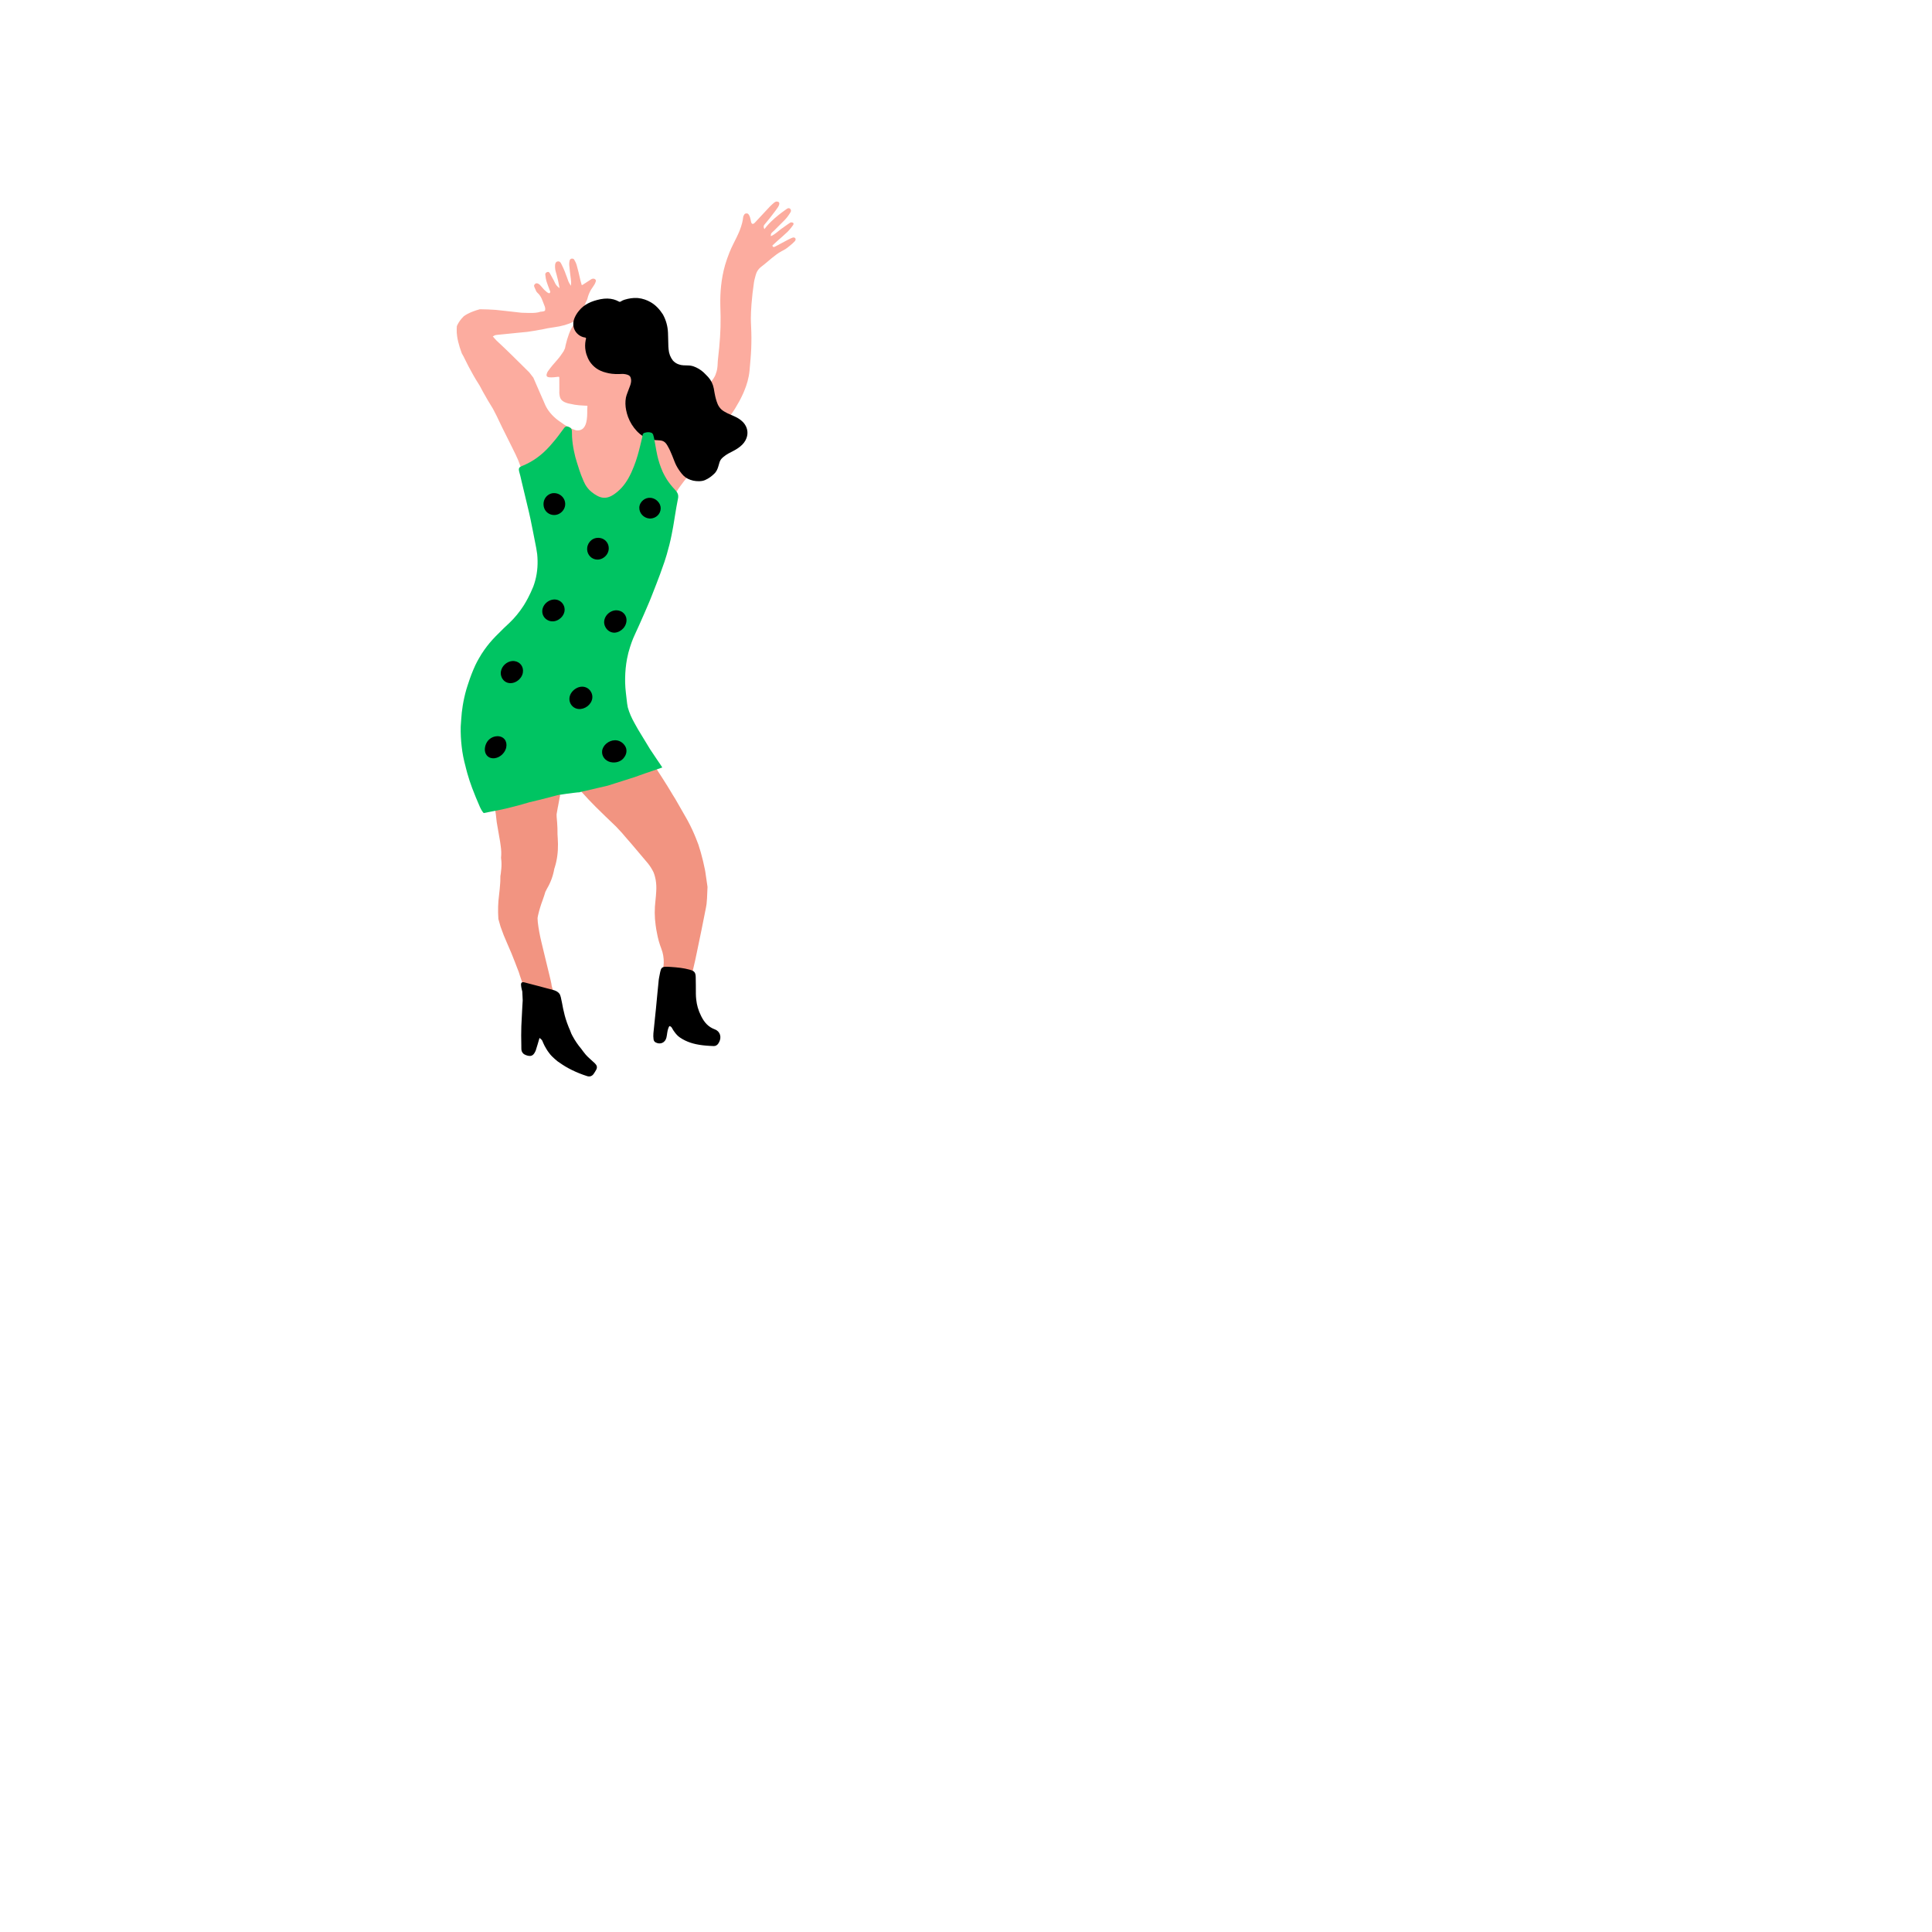 <?xml version="1.0" ?>
<svg xmlns="http://www.w3.org/2000/svg" version="1.1" width="384" height="384">
  <defs/>
  <g>
    <path d="M 158.116 47.433 C 158.011 47.197 157.742 47.143 157.488 47.246 C 157.353 47.3 157.22 47.358 157.088 47.419 C 156.875 47.516 156.665 47.621 156.458 47.73 C 155.673 48.143 154.901 48.579 154.111 48.982 C 153.934 49.073 153.662 49.263 153.51 48.81 C 153.798 48.543 154.113 48.242 154.437 47.951 C 155.117 47.342 155.82 46.756 156.477 46.124 C 156.504 46.098 156.531 46.072 156.558 46.046 C 156.786 45.825 156.992 45.581 157.189 45.329 C 157.266 45.23 157.342 45.13 157.417 45.03 C 157.49 44.932 157.562 44.835 157.634 44.737 C 157.734 44.601 157.795 44.358 157.587 44.263 C 157.497 44.222 157.365 44.193 157.251 44.197 C 157.186 44.2 157.127 44.213 157.084 44.241 C 156.9 44.36 156.717 44.481 156.535 44.604 C 156.088 44.907 155.648 45.221 155.215 45.543 C 154.574 46.02 154.006 46.602 153.224 46.939 C 153.105 46.324 153.59 46.119 153.869 45.826 C 154.514 45.151 155.2 44.514 155.849 43.843 C 155.948 43.741 156.045 43.638 156.142 43.533 C 156.326 43.335 156.495 43.121 156.653 42.899 C 156.731 42.789 156.807 42.678 156.881 42.565 C 156.967 42.433 157.05 42.3 157.132 42.166 C 157.261 41.96 157.246 41.677 157.048 41.494 C 156.897 41.354 156.718 41.355 156.552 41.421 C 156.489 41.446 156.429 41.48 156.373 41.52 C 156.016 41.77 155.663 42.026 155.317 42.288 C 155.145 42.419 154.974 42.551 154.805 42.686 C 154.528 42.905 154.257 43.13 153.992 43.362 C 153.415 43.867 152.87 44.405 152.369 44.991 C 152.216 45.17 152.068 45.353 151.924 45.541 C 151.803 45.264 151.689 44.974 151.909 44.687 C 152.215 44.288 152.562 43.916 152.871 43.518 C 152.974 43.385 153.078 43.251 153.181 43.118 C 153.493 42.718 153.804 42.317 154.105 41.91 C 154.138 41.866 154.17 41.822 154.202 41.778 C 154.328 41.605 154.451 41.431 154.572 41.256 C 154.625 41.179 154.671 41.105 154.711 41.035 C 154.973 40.567 154.949 40.24 154.695 40.124 C 154.609 40.085 154.528 40.064 154.451 40.057 C 154.086 40.023 153.822 40.319 153.552 40.549 C 153.548 40.552 153.544 40.556 153.539 40.56 C 153.255 40.802 152.996 41.076 152.742 41.348 C 152.531 41.573 152.321 41.799 152.111 42.026 C 151.448 42.739 150.788 43.454 150.12 44.164 C 150.089 44.197 150.058 44.23 150.027 44.263 C 149.678 44.637 149.381 44.566 149.276 44.07 C 149.208 43.748 149.157 43.422 149.049 43.118 C 148.98 42.923 148.888 42.738 148.752 42.567 C 148.578 42.347 148.088 42.371 147.947 42.621 C 147.857 42.782 147.736 42.952 147.718 43.122 C 147.677 43.51 147.608 43.89 147.518 44.264 C 147.386 44.804 147.209 45.33 147.003 45.847 C 146.998 45.861 146.992 45.875 146.986 45.889 C 146.625 46.775 146.181 47.636 145.746 48.5 C 145.461 49.063 145.205 49.631 144.976 50.202 C 144.804 50.622 144.646 51.044 144.502 51.468 C 144.367 51.85 144.244 52.234 144.132 52.619 C 144.12 52.661 144.108 52.703 144.096 52.745 C 143.717 54.09 143.466 55.45 143.321 56.821 C 143.189 58.071 143.143 59.33 143.167 60.593 C 143.169 60.756 143.173 60.92 143.178 61.084 C 143.181 61.2 143.184 61.317 143.187 61.433 C 143.209 61.949 143.221 62.465 143.225 62.98 C 143.233 63.666 143.227 64.351 143.207 65.036 C 143.168 66.345 143.081 67.653 142.957 68.961 C 142.95 69.037 142.942 69.114 142.935 69.19 C 142.862 70.013 142.774 70.835 142.675 71.658 C 142.657 72.024 142.636 72.389 142.613 72.755 C 142.6 72.965 142.575 73.17 142.538 73.371 C 142.478 73.68 142.393 73.98 142.283 74.269 C 142.227 74.457 142.154 74.637 142.066 74.808 C 141.916 75.083 141.744 75.346 141.55 75.598 C 141.235 76.008 140.919 76.42 140.59 76.818 C 140.43 77.011 140.266 77.201 140.097 77.385 C 139.609 77.921 139.125 78.462 138.661 79.02 C 138.619 79.069 138.578 79.119 138.536 79.169 C 138.096 79.699 137.67 80.243 137.267 80.809 C 137.172 80.946 137.078 81.083 136.985 81.223 C 136.478 81.986 135.904 82.651 135.268 83.233 C 135.083 83.404 134.893 83.569 134.699 83.727 C 134.454 83.926 134.202 84.115 133.943 84.294 C 133.445 84.627 132.921 84.925 132.373 85.193 C 132.173 85.29 131.97 85.383 131.764 85.472 C 131.332 85.658 130.895 85.806 130.454 85.934 C 130.284 85.973 130.114 86.01 129.942 86.045 C 129.733 86.087 129.523 86.127 129.312 86.162 C 128.543 86.198 127.798 85.999 127.18 85.349 C 127.099 85.263 127.023 85.175 126.953 85.083 C 126.204 84.144 126.102 82.914 126.141 81.723 C 126.154 81.368 126.18 81.016 126.205 80.677 C 126.216 80.532 126.156 80.426 126.07 80.355 C 126.079 80.175 126.09 79.996 126.101 79.816 C 126.129 79.53 126.158 79.243 126.183 78.957 C 126.202 78.727 126.228 78.498 126.257 78.268 C 126.282 78.026 126.31 77.783 126.333 77.541 C 126.388 76.6 126.45 75.66 126.516 74.721 C 126.542 74.355 126.569 73.989 126.595 73.624 C 126.651 73.04 126.707 72.456 126.763 71.872 C 126.931 70.133 126.952 68.407 126.592 66.713 C 126.5 66.281 126.396 65.853 126.264 65.437 C 126.246 65.383 126.227 65.328 126.207 65.274 C 126.038 64.815 125.83 64.376 125.558 63.968 C 124.876 62.944 123.973 62.181 122.855 61.684 C 122.853 61.683 122.85 61.682 122.848 61.681 C 122.282 61.451 121.709 61.249 121.08 61.221 C 120.519 61.197 119.957 61.229 119.397 61.305 C 119.181 61.336 118.966 61.374 118.752 61.419 C 117.712 61.633 116.808 62.005 116.038 62.534 C 115.779 62.7 115.533 62.882 115.301 63.08 C 114.334 63.902 113.599 64.993 113.095 66.352 C 112.819 67.095 112.593 67.848 112.423 68.609 C 112.393 68.746 112.366 68.883 112.34 69.021 C 112.324 69.108 112.311 69.2 112.272 69.281 C 112.186 69.46 112.102 69.64 112.019 69.82 C 111.643 70.385 111.266 70.949 110.794 71.478 C 110.145 72.206 109.509 72.942 108.96 73.719 C 108.917 73.779 108.876 73.84 108.836 73.901 C 108.762 74.051 108.7 74.203 108.657 74.358 C 108.548 74.744 108.741 74.969 109.213 74.997 C 109.774 75.031 110.341 74.971 110.907 74.895 C 111.103 74.868 111.169 74.909 111.167 75.068 C 111.165 75.925 111.173 76.783 111.175 77.641 C 111.175 77.801 111.17 77.961 111.166 78.122 C 111.191 78.364 111.218 78.606 111.273 78.846 C 111.376 79.298 111.66 79.641 112.123 79.881 C 112.389 80.019 112.67 80.114 112.958 80.187 C 113.212 80.253 113.472 80.3 113.734 80.342 C 113.74 80.343 113.746 80.345 113.752 80.346 C 113.778 80.352 113.803 80.357 113.828 80.362 C 113.966 80.393 114.103 80.421 114.241 80.445 C 114.867 80.548 115.504 80.584 116.14 80.619 C 116.31 80.628 116.48 80.643 116.65 80.643 C 116.703 80.642 116.725 80.665 116.758 80.679 C 116.745 80.934 116.733 81.208 116.717 81.492 C 116.728 82.308 116.71 83.209 116.523 83.953 C 116.381 84.522 116.14 84.999 115.739 85.275 C 115.433 85.491 115.037 85.595 114.525 85.542 C 113.497 85.228 112.501 84.702 111.622 84.03 C 111.372 83.871 111.13 83.701 110.897 83.523 C 109.752 82.648 108.833 81.567 108.328 80.402 C 108.242 80.203 108.157 80.003 108.074 79.802 C 107.879 79.373 107.69 78.941 107.505 78.508 C 107.412 78.299 107.32 78.09 107.229 77.881 C 106.817 76.938 106.409 75.995 106.001 75.051 C 105.729 74.702 105.458 74.353 105.187 74.004 C 105.155 73.973 105.124 73.941 105.092 73.91 C 104.004 72.829 102.914 71.75 101.815 70.672 C 100.794 69.67 99.754 68.674 98.686 67.686 C 98.577 67.566 98.467 67.445 98.357 67.325 C 98.321 67.288 98.286 67.251 98.251 67.214 C 98.182 67.143 98.123 67.073 98.075 67.004 C 97.953 66.946 97.92 66.9 97.996 66.865 C 98.071 66.787 98.182 66.719 98.334 66.661 C 98.382 66.642 98.429 66.623 98.475 66.603 C 98.684 66.577 98.883 66.544 99.097 66.523 C 100.421 66.392 101.745 66.261 103.069 66.13 C 103.644 66.074 104.22 66.017 104.795 65.961 C 105.232 65.895 105.67 65.828 106.107 65.762 C 106.443 65.701 106.779 65.64 107.115 65.58 C 107.312 65.544 107.512 65.512 107.716 65.484 C 108.455 65.304 109.238 65.164 110.053 65.056 C 111.659 64.842 112.946 64.467 113.955 63.952 C 113.964 63.945 113.973 63.939 113.983 63.932 C 114.916 63.243 115.556 62.391 115.948 61.403 C 116.119 60.974 116.275 60.54 116.419 60.104 C 116.486 59.977 116.551 59.85 116.615 59.723 C 116.652 59.639 116.687 59.556 116.723 59.472 C 116.757 59.351 116.791 59.231 116.824 59.11 C 116.847 59.026 116.87 58.943 116.895 58.86 C 117.093 58.274 117.347 57.701 117.76 57.149 C 117.842 57.012 117.931 56.875 118.029 56.74 C 118.131 56.598 118.213 56.449 118.283 56.298 C 118.333 56.182 118.376 56.065 118.414 55.949 C 118.425 55.917 118.433 55.885 118.437 55.853 C 118.452 55.697 118.392 55.541 118.187 55.442 C 118.16 55.428 118.132 55.417 118.105 55.408 C 117.9 55.352 117.677 55.398 117.513 55.505 C 117.501 55.511 117.49 55.517 117.48 55.523 C 117.06 55.778 116.657 56.048 116.229 56.336 C 116.105 56.415 115.979 56.496 115.85 56.579 C 115.78 56.615 115.708 56.651 115.636 56.688 C 115.618 56.622 115.601 56.559 115.584 56.499 C 115.577 56.474 115.569 56.449 115.562 56.425 C 115.553 56.394 115.544 56.364 115.534 56.334 C 115.524 56.302 115.515 56.271 115.505 56.24 C 115.448 56.051 115.397 55.878 115.356 55.702 C 115.289 55.418 115.226 55.133 115.162 54.849 C 115.099 54.577 115.036 54.305 114.972 54.034 C 114.859 53.581 114.742 53.129 114.615 52.68 C 114.504 52.284 114.304 51.914 114.096 51.559 C 114.035 51.455 113.817 51.388 113.661 51.396 C 113.375 51.412 113.239 51.63 113.202 51.857 C 113.158 52.126 113.113 52.404 113.141 52.662 C 113.153 52.776 113.166 52.89 113.179 53.003 C 113.237 53.676 113.309 54.346 113.402 55.012 C 113.402 55.014 113.402 55.015 113.402 55.016 C 113.419 55.156 113.441 55.294 113.462 55.438 C 113.512 55.819 113.554 56.236 113.47 56.806 C 113.224 56.384 113.083 56.201 113.006 56.002 C 112.895 55.711 112.791 55.419 112.687 55.127 C 112.679 55.104 112.671 55.08 112.663 55.057 C 112.527 54.681 112.39 54.304 112.241 53.934 C 112.078 53.527 111.898 53.129 111.705 52.737 C 111.677 52.68 111.649 52.623 111.62 52.567 C 111.589 52.506 111.558 52.445 111.526 52.384 C 111.397 52.134 111.227 51.882 110.789 51.975 C 110.487 52.04 110.306 52.362 110.316 52.888 C 110.316 52.905 110.316 52.921 110.316 52.938 C 110.317 53.164 110.335 53.389 110.37 53.606 C 110.388 53.705 110.41 53.803 110.435 53.899 C 110.505 54.176 110.583 54.452 110.662 54.726 C 110.751 55.074 110.844 55.421 110.924 55.771 C 110.97 55.975 111.009 56.181 111.05 56.408 C 111.101 56.663 111.156 56.943 111.223 57.272 C 110.959 57.097 110.77 56.918 110.626 56.739 C 110.353 56.42 110.26 56.089 110.096 55.789 C 109.866 55.364 109.643 54.936 109.398 54.517 C 109.36 54.449 109.322 54.381 109.283 54.314 C 109.275 54.301 109.268 54.288 109.26 54.275 C 109.233 54.23 109.201 54.181 109.159 54.141 C 109.089 54.072 108.992 54.025 108.846 54.052 C 108.814 54.058 108.779 54.067 108.743 54.081 C 108.63 54.122 108.547 54.179 108.489 54.244 C 108.396 54.34 108.364 54.456 108.379 54.562 C 108.387 54.62 108.395 54.678 108.403 54.737 C 108.443 55.119 108.492 55.5 108.602 55.859 C 108.761 56.379 108.96 56.885 109.153 57.394 C 109.188 57.485 109.222 57.577 109.257 57.669 C 109.273 57.715 109.289 57.761 109.305 57.808 C 109.308 57.818 109.312 57.828 109.316 57.839 C 109.377 57.987 109.466 58.138 109.123 58.306 C 109.095 58.287 109.066 58.269 109.037 58.251 C 108.919 58.196 108.795 58.145 108.711 58.075 C 108.525 57.921 108.35 57.762 108.178 57.601 C 108.095 57.512 108.013 57.422 107.93 57.332 C 107.711 57.092 107.521 56.831 107.286 56.602 C 106.966 56.29 106.593 56.221 106.377 56.412 C 106.041 56.709 106.152 56.937 106.259 57.153 C 106.313 57.262 106.361 57.376 106.407 57.49 C 106.509 57.745 106.603 58.004 106.828 58.201 C 107.234 58.555 107.484 58.965 107.677 59.393 C 107.757 59.571 107.827 59.751 107.895 59.933 C 107.999 60.205 108.099 60.479 108.211 60.749 C 108.221 60.775 108.232 60.8 108.243 60.826 C 108.384 61.161 108.405 61.472 108.314 61.759 C 108.189 61.848 107.995 61.906 107.735 61.933 C 107.646 61.943 107.548 61.949 107.444 61.951 C 106.918 62.148 106.139 62.23 105.14 62.202 C 104.644 62.188 104.147 62.174 103.649 62.158 C 102.584 62.044 101.515 61.924 100.442 61.797 C 99.784 61.72 99.132 61.649 98.486 61.586 C 97.469 61.518 96.472 61.475 95.502 61.469 C 95.455 61.469 95.409 61.469 95.363 61.469 C 94.41 61.724 93.581 62.041 92.871 62.419 C 92.62 62.557 92.389 62.704 92.175 62.861 C 92.002 63.03 91.841 63.204 91.692 63.383 C 91.323 63.827 91.028 64.302 90.806 64.806 C 90.785 64.999 90.774 65.197 90.773 65.399 C 90.756 65.874 90.786 66.365 90.862 66.872 C 90.97 67.596 91.151 68.315 91.374 69.032 C 91.498 69.429 91.635 69.825 91.781 70.221 C 91.906 70.449 92.034 70.677 92.164 70.905 C 92.208 70.997 92.251 71.088 92.295 71.18 C 92.834 72.305 93.42 73.418 94.05 74.521 C 94.23 74.837 94.414 75.152 94.601 75.466 C 94.844 75.867 95.093 76.267 95.348 76.666 C 95.559 77.072 95.776 77.477 95.998 77.881 C 96.62 79.013 97.282 80.134 97.979 81.245 C 97.994 81.275 98.008 81.304 98.023 81.333 C 98.245 81.773 98.472 82.212 98.703 82.649 C 99.063 83.433 99.438 84.214 99.825 84.991 C 100.462 86.268 101.105 87.544 101.737 88.824 C 101.99 89.335 102.241 89.846 102.489 90.359 C 102.657 90.725 102.825 91.092 102.99 91.459 C 103.092 91.729 103.192 91.998 103.292 92.268 C 103.353 92.426 103.414 92.583 103.474 92.74 C 103.706 93.343 103.988 93.906 104.317 94.433 C 104.44 94.649 104.57 94.86 104.708 95.065 C 105.189 95.779 105.759 96.425 106.408 97.012 C 106.58 97.168 106.754 97.322 106.93 97.473 C 107.796 98.218 108.702 98.898 109.644 99.516 C 109.779 99.604 109.915 99.692 110.051 99.778 C 110.167 99.852 110.283 99.925 110.401 99.998 C 110.718 100.194 111.039 100.383 111.364 100.566 C 112.38 101.149 113.434 101.67 114.521 102.131 C 114.621 102.173 114.721 102.215 114.822 102.256 C 115.556 102.555 116.293 102.779 117.034 102.939 C 117.407 103.02 117.782 103.084 118.157 103.133 C 118.578 103.188 118.999 103.224 119.422 103.243 C 119.818 103.257 120.215 103.257 120.612 103.244 C 120.918 103.239 121.225 103.226 121.532 103.206 C 122.465 103.145 123.402 103.018 124.341 102.846 C 124.536 102.807 124.73 102.766 124.925 102.723 C 125.671 102.559 126.393 102.343 127.099 102.091 C 127.795 101.863 128.475 101.6 129.145 101.316 C 129.507 101.162 129.866 101.003 130.224 100.84 C 130.75 100.587 131.272 100.326 131.794 100.066 C 132.235 99.857 132.675 99.649 133.118 99.445 C 133.42 99.306 133.628 99.092 133.797 98.84 C 133.848 98.765 133.896 98.688 133.941 98.607 C 134.121 98.289 134.311 97.976 134.508 97.668 C 134.671 97.408 134.838 97.151 135.01 96.897 C 135.278 96.514 135.559 96.14 135.848 95.772 C 135.941 95.655 136.034 95.538 136.128 95.422 C 136.763 94.571 137.432 93.746 138.113 92.931 C 138.208 92.817 138.302 92.702 138.396 92.587 C 138.457 92.513 138.517 92.439 138.578 92.365 C 138.618 92.315 138.659 92.264 138.699 92.214 C 138.768 92.125 138.837 92.036 138.905 91.946 C 139.625 90.995 140.294 90.009 140.892 88.972 C 140.915 88.933 140.938 88.894 140.961 88.854 C 141.508 87.898 142.079 86.96 142.68 86.041 C 142.719 85.982 142.758 85.924 142.797 85.865 C 143.133 85.359 143.479 84.86 143.833 84.367 C 144.182 83.875 144.54 83.391 144.908 82.913 C 145.25 82.47 145.583 82.016 145.885 81.544 C 145.898 81.524 145.91 81.504 145.923 81.484 C 145.996 81.369 146.068 81.254 146.139 81.139 C 146.704 80.218 147.225 79.278 147.662 78.305 C 147.734 78.147 147.803 77.987 147.87 77.827 C 147.874 77.817 147.878 77.807 147.883 77.797 C 148.436 76.495 148.831 75.137 148.975 73.696 C 149.012 73.322 149.045 72.947 149.072 72.572 C 149.113 72.172 149.147 71.773 149.176 71.373 C 149.238 70.669 149.283 69.965 149.311 69.261 C 149.372 67.771 149.361 66.282 149.283 64.8 C 149.27 64.547 149.26 64.295 149.252 64.042 C 149.244 63.768 149.239 63.494 149.238 63.221 C 149.243 62.799 149.254 62.378 149.272 61.956 C 149.294 61.459 149.325 60.962 149.363 60.465 C 149.473 59.012 149.646 57.559 149.859 56.104 C 149.901 55.819 149.971 55.536 150.048 55.253 C 150.098 55.064 150.15 54.876 150.198 54.688 C 150.233 54.553 150.276 54.422 150.327 54.296 C 150.457 53.968 150.641 53.671 150.878 53.408 C 151.013 53.261 151.164 53.124 151.331 52.999 C 152.07 52.447 152.755 51.826 153.469 51.242 C 154.061 50.757 154.673 50.298 155.353 49.924 C 155.491 49.846 155.633 49.771 155.777 49.701 C 156.071 49.558 156.341 49.36 156.603 49.151 C 156.742 49.041 156.878 48.928 157.015 48.819 C 157.36 48.544 157.693 48.246 157.991 47.924 C 158.103 47.812 158.172 47.557 158.116 47.433" stroke-width="2.0" fill="rgb(252, 172, 159)" opacity="1.0"/>
    <path d="M 130.49 87.483 C 130.512 87.484 130.535 87.486 130.557 87.487 C 130.793 87.505 131.03 87.523 131.267 87.543 C 131.508 87.564 131.718 87.631 131.904 87.738 C 132.189 87.9 132.415 88.157 132.608 88.487 C 132.624 88.513 132.64 88.539 132.655 88.566 C 133.028 89.196 133.326 89.857 133.594 90.53 C 133.761 90.932 133.918 91.34 134.074 91.748 C 134.295 92.327 134.585 92.866 134.929 93.376 C 135.112 93.651 135.31 93.917 135.522 94.178 C 136.003 94.771 136.569 95.149 137.204 95.364 C 137.564 95.501 137.947 95.583 138.35 95.62 C 138.559 95.639 138.768 95.645 138.977 95.645 C 139.114 95.635 139.251 95.624 139.387 95.613 C 139.642 95.592 139.888 95.526 140.126 95.423 C 140.5 95.26 140.849 95.057 141.177 94.821 C 141.462 94.615 141.73 94.385 141.986 94.135 C 142.357 93.772 142.583 93.32 142.735 92.822 C 142.785 92.657 142.836 92.492 142.884 92.327 C 142.919 92.211 142.952 92.096 142.984 91.98 C 143.002 91.913 143.023 91.848 143.046 91.785 C 143.175 91.438 143.39 91.151 143.673 90.912 C 143.721 90.872 143.769 90.832 143.818 90.793 C 144.121 90.545 144.44 90.32 144.788 90.131 C 145.422 89.788 146.083 89.492 146.678 89.079 C 147.277 88.663 147.809 88.189 148.162 87.537 C 148.247 87.381 148.319 87.222 148.377 87.063 C 148.764 85.994 148.55 84.884 147.768 83.997 C 147.723 83.946 147.675 83.896 147.626 83.847 C 147.159 83.38 146.616 83.043 146.03 82.78 C 145.788 82.658 145.539 82.549 145.285 82.449 C 144.812 82.263 144.358 82.04 143.919 81.776 C 143.536 81.545 143.218 81.265 142.975 80.911 C 142.843 80.733 142.73 80.535 142.64 80.315 C 142.363 79.643 142.183 78.958 142.056 78.258 C 142.038 78.16 142.019 78.063 142.001 77.965 C 141.961 77.709 141.917 77.454 141.869 77.2 C 141.698 76.308 141.311 75.56 140.748 74.934 C 140.612 74.775 140.464 74.623 140.307 74.478 C 140.169 74.325 140.022 74.177 139.866 74.036 C 139.244 73.47 138.559 73.065 137.824 72.812 C 137.746 72.785 137.668 72.762 137.59 72.743 C 137.181 72.638 136.772 72.629 136.362 72.622 C 136.035 72.617 135.707 72.618 135.378 72.554 C 135.268 72.533 135.16 72.504 135.055 72.467 C 134.576 72.346 134.153 72.084 133.781 71.702 C 133.768 71.687 133.756 71.671 133.743 71.655 C 133.245 71.017 132.957 70.273 132.887 69.412 C 132.862 69.238 132.847 69.058 132.843 68.871 C 132.841 68.728 132.837 68.584 132.833 68.441 C 132.826 67.676 132.801 66.913 132.77 66.15 C 132.715 64.831 132.375 63.642 131.789 62.554 C 131.781 62.538 131.772 62.523 131.764 62.507 C 131.124 61.512 130.352 60.661 129.335 60.069 C 128.943 59.841 128.544 59.66 128.138 59.527 C 127.708 59.379 127.269 59.285 126.823 59.242 C 126.744 59.234 126.664 59.228 126.584 59.224 C 125.786 59.192 124.969 59.312 124.135 59.569 C 123.873 59.65 123.621 59.763 123.39 59.917 C 123.254 60.007 123.145 60.013 123.004 59.935 C 122.667 59.749 122.322 59.61 121.97 59.513 C 121.161 59.293 120.308 59.292 119.425 59.455 C 119.384 59.463 119.342 59.472 119.301 59.48 C 118.471 59.655 117.656 59.892 116.883 60.295 C 116.172 60.667 115.574 61.144 115.101 61.74 C 114.767 62.125 114.485 62.561 114.258 63.05 C 113.806 64.023 113.876 64.927 114.244 65.634 C 114.583 66.284 115.173 66.767 115.841 66.986 C 115.901 67.005 115.962 67.023 116.023 67.038 C 116.169 67.074 116.362 67.06 116.447 67.17 C 116.537 67.286 116.433 67.466 116.404 67.615 C 116.264 68.352 116.264 69.061 116.394 69.739 C 116.48 70.22 116.628 70.687 116.833 71.14 C 116.939 71.376 117.056 71.599 117.184 71.808 C 117.548 72.364 117.987 72.825 118.499 73.192 C 119.068 73.598 119.727 73.889 120.475 74.065 C 120.646 74.113 120.821 74.156 121.002 74.192 C 121.842 74.359 122.689 74.372 123.544 74.326 C 123.669 74.32 123.794 74.32 123.917 74.327 C 124.166 74.343 124.411 74.388 124.653 74.46 C 125.146 74.606 125.371 74.884 125.432 75.433 C 125.477 75.834 125.388 76.218 125.262 76.593 C 125.262 76.593 125.262 76.593 125.262 76.593 C 125.076 77.106 124.887 77.618 124.686 78.125 C 124.565 78.43 124.472 78.736 124.404 79.044 C 124.255 79.856 124.286 80.682 124.449 81.508 C 124.541 81.974 124.667 82.424 124.825 82.858 C 125.213 83.905 125.796 84.856 126.581 85.69 C 126.664 85.779 126.75 85.864 126.837 85.945 C 127.668 86.76 128.67 87.232 129.797 87.412 C 130.027 87.448 130.257 87.469 130.488 87.498 L 130.49 87.483" stroke-width="2.0" fill="rgb(0, 0, 0)" opacity="1.0"/>
    <path d="M 104.719 152.734 C 105.116 152.779 105.513 152.821 105.911 152.864 C 106.505 152.931 107.1 152.999 107.691 153.076 C 107.957 153.113 108.223 153.152 108.489 153.193 C 108.579 153.206 108.666 153.223 108.751 153.241 C 109.558 153.412 110.142 153.789 110.549 154.325 C 110.767 154.658 110.906 155.053 110.981 155.501 C 111.028 155.786 111.072 156.073 111.114 156.36 C 111.115 156.363 111.116 156.366 111.117 156.369 C 111.117 156.37 111.117 156.372 111.117 156.373 C 111.199 157.015 111.262 157.659 111.308 158.307 C 111.289 158.342 111.269 158.377 111.249 158.411 C 111.235 158.502 111.221 158.593 111.206 158.683 C 111.119 159.216 111.02 159.752 110.91 160.29 C 110.898 160.339 110.885 160.389 110.873 160.439 C 110.805 160.852 110.733 161.267 110.656 161.683 C 110.646 161.737 110.636 161.791 110.626 161.844 C 110.632 162.028 110.637 162.212 110.642 162.396 C 110.715 163.141 110.772 163.89 110.797 164.648 C 110.811 165.047 110.816 165.449 110.81 165.854 C 110.831 166.129 110.848 166.405 110.859 166.682 C 110.882 167.039 110.897 167.399 110.902 167.762 C 110.923 169.378 110.726 170.932 110.256 172.417 C 110.229 172.504 110.201 172.59 110.171 172.676 C 109.933 174.051 109.465 175.368 108.725 176.619 C 108.706 176.658 108.686 176.697 108.665 176.736 C 108.575 176.908 108.486 177.082 108.398 177.257 C 108.228 177.804 108.064 178.356 107.865 178.88 C 107.484 179.881 107.172 180.922 106.925 182.002 C 106.897 182.157 106.87 182.313 106.844 182.47 C 106.849 182.578 106.854 182.686 106.86 182.795 C 106.87 182.968 106.881 183.141 106.894 183.316 C 107.039 184.557 107.274 185.842 107.593 187.17 C 107.859 188.283 108.128 189.396 108.398 190.51 C 108.668 191.623 108.938 192.737 109.209 193.851 C 109.285 194.166 109.361 194.48 109.437 194.795 C 109.487 195.029 109.537 195.263 109.587 195.497 C 109.608 195.634 109.628 195.772 109.648 195.91 C 109.759 196.336 109.869 196.761 109.98 197.187 C 110.004 197.281 110.028 197.374 110.052 197.468 C 110.065 197.952 110.07 198.435 110.024 198.894 C 109.981 199.326 109.774 199.627 109.414 199.733 C 109.275 199.771 109.116 199.783 108.936 199.764 C 108.351 199.705 107.759 199.613 107.16 199.464 C 106.716 199.344 106.268 199.183 105.816 198.968 C 105.215 198.681 104.777 198.206 104.619 197.514 C 104.589 197.382 104.559 197.249 104.529 197.116 C 104.238 196.422 103.953 195.727 103.72 195.043 C 103.599 194.688 103.477 194.333 103.353 193.977 C 103.276 193.729 103.199 193.481 103.12 193.232 C 102.948 192.777 102.772 192.321 102.592 191.865 C 102.527 191.692 102.461 191.518 102.395 191.345 C 101.923 190.108 101.416 188.865 100.851 187.613 C 100.331 186.459 99.878 185.322 99.497 184.205 C 99.336 183.691 99.19 183.181 99.06 182.675 C 99.058 182.645 99.056 182.614 99.053 182.584 C 98.945 180.978 98.988 179.416 99.19 177.898 C 99.295 177.118 99.356 176.316 99.418 175.515 C 99.425 175.378 99.433 175.24 99.441 175.103 C 99.459 174.782 99.463 174.461 99.453 174.14 C 99.521 173.78 99.568 173.421 99.594 173.062 C 99.677 172.437 99.698 171.812 99.657 171.187 C 99.641 170.954 99.618 170.721 99.585 170.488 C 99.662 169.732 99.642 168.976 99.528 168.219 C 99.501 167.924 99.46 167.628 99.407 167.332 C 99.232 166.356 99.064 165.377 98.897 164.397 C 98.84 164.064 98.783 163.731 98.726 163.398 C 98.664 162.852 98.602 162.307 98.538 161.762 C 98.524 161.668 98.51 161.574 98.496 161.479 C 98.29 160.12 98.063 158.768 97.859 157.408 C 97.856 157.387 97.853 157.367 97.85 157.346 C 97.775 156.782 97.717 156.213 97.723 155.626 C 97.719 155.361 97.729 155.093 97.758 154.82 C 97.767 154.723 97.779 154.625 97.793 154.527 C 97.827 154.286 97.867 154.073 97.916 153.886 C 98.174 152.978 98.653 152.679 99.794 152.597 C 99.988 152.583 100.181 152.574 100.373 152.568 C 100.91 152.553 101.444 152.566 101.974 152.587 C 102.892 152.623 103.799 152.703 104.71 152.765 L 104.719 152.734" stroke-width="2.0" fill="rgb(242, 148, 129)" opacity="1.0"/>
    <path d="M 140.624 176.281 C 140.578 177.01 140.567 177.777 140.526 178.551 C 140.505 178.92 140.478 179.29 140.436 179.659 C 140.404 179.892 140.367 180.124 140.322 180.355 C 140.034 181.845 139.736 183.333 139.433 184.82 C 139.129 186.307 138.82 187.793 138.508 189.278 C 138.464 189.489 138.42 189.7 138.375 189.911 C 138.314 190.205 138.252 190.499 138.191 190.793 C 138.175 190.862 138.16 190.93 138.144 190.999 C 138.104 191.173 138.063 191.347 138.022 191.521 C 137.854 192.254 137.685 192.987 137.516 193.719 C 137.354 194.422 137.106 195.112 136.827 195.779 C 136.673 196.149 136.464 196.446 136.202 196.657 C 135.923 196.874 135.588 196.997 135.199 197.011 C 135.064 197.015 134.922 197.006 134.774 196.983 C 134.238 196.899 133.702 196.804 133.173 196.683 C 132.874 196.615 132.577 196.539 132.284 196.452 C 131.844 196.321 131.573 196.053 131.466 195.678 C 131.416 195.503 131.403 195.304 131.425 195.085 C 131.483 194.506 131.562 193.925 131.666 193.35 C 131.696 193.144 131.729 192.939 131.765 192.735 C 131.767 192.722 131.77 192.708 131.772 192.695 C 131.855 192.246 131.908 191.797 131.924 191.351 C 131.934 190.872 131.902 190.395 131.821 189.926 C 131.747 189.486 131.631 189.052 131.467 188.627 C 131.055 187.56 130.758 186.487 130.568 185.406 C 130.469 184.936 130.39 184.465 130.331 183.992 C 130.325 183.955 130.32 183.918 130.314 183.88 C 130.083 182.263 130.081 180.631 130.281 178.981 C 130.353 178.389 130.391 177.789 130.43 177.192 C 130.481 176.408 130.454 175.646 130.325 174.902 C 130.29 174.706 130.249 174.511 130.2 174.317 C 130.124 174.014 130.029 173.714 129.914 173.417 C 129.636 172.829 129.282 172.249 128.839 171.676 C 128.804 171.634 128.769 171.591 128.733 171.548 C 127.683 170.302 126.641 169.053 125.578 167.817 C 125.44 167.657 125.302 167.496 125.163 167.336 C 124.855 166.978 124.544 166.621 124.231 166.266 C 124.046 166.045 123.859 165.825 123.672 165.606 C 123.272 165.167 122.867 164.73 122.457 164.298 C 122.398 164.241 122.34 164.185 122.282 164.129 C 120.981 162.879 119.667 161.636 118.4 160.368 C 117.925 159.892 117.456 159.412 116.997 158.928 C 116.506 158.41 116.026 157.887 115.56 157.356 C 115.483 157.239 115.407 157.121 115.332 157.003 C 115.238 156.816 115.146 156.627 115.056 156.438 C 114.736 155.76 114.423 155.074 114.193 154.371 C 114.108 154.108 114.111 153.864 114.196 153.646 C 114.349 153.323 114.677 153.058 115.155 152.883 C 115.684 152.689 116.252 152.55 116.81 152.465 C 117.518 152.358 118.226 152.257 118.934 152.163 C 118.98 152.156 119.026 152.148 119.072 152.141 C 119.295 152.104 119.518 152.067 119.741 152.032 C 120.567 151.904 121.394 151.785 122.223 151.675 C 123.464 151.51 124.709 151.364 125.957 151.234 C 126.45 151.172 126.943 151.113 127.437 151.057 C 128.311 150.957 129.009 151.127 129.555 151.578 C 129.838 151.801 130.083 152.095 130.294 152.461 C 130.441 152.717 130.589 152.973 130.737 153.229 C 130.903 153.485 131.069 153.74 131.235 153.995 C 131.448 154.326 131.66 154.657 131.871 154.989 C 132.406 155.827 132.933 156.668 133.437 157.519 C 133.491 157.612 133.546 157.704 133.599 157.797 C 133.798 158.107 133.992 158.419 134.183 158.732 C 134.857 159.88 135.494 161.045 136.169 162.193 C 136.857 163.365 137.454 164.559 137.975 165.77 C 138.094 166.046 138.209 166.323 138.32 166.601 C 138.491 167.017 138.653 167.434 138.807 167.854 C 138.982 168.381 139.143 168.912 139.294 169.445 C 139.605 170.543 139.868 171.654 140.095 172.773 C 140.122 172.911 140.148 173.049 140.173 173.188 C 140.177 173.211 140.181 173.234 140.185 173.257 C 140.331 174.228 140.467 175.205 140.624 176.281" stroke-width="2.0" fill="rgb(242, 148, 129)" opacity="1.0"/>
    <path d="M 133.044 203.942 C 132.874 204.215 132.774 204.503 132.706 204.798 C 132.637 205.101 132.6 205.41 132.554 205.717 C 132.527 205.889 132.497 206.06 132.456 206.229 C 132.208 207.253 131.237 207.677 130.311 207.187 C 130.068 207.059 129.939 206.835 129.904 206.589 C 129.902 206.581 129.901 206.572 129.9 206.563 C 129.853 206.177 129.829 205.777 129.869 205.388 C 129.988 204.208 130.11 203.028 130.232 201.848 C 130.246 201.713 130.26 201.577 130.274 201.442 C 130.305 201.146 130.337 200.849 130.368 200.553 C 130.422 199.979 130.476 199.405 130.531 198.831 C 130.548 198.656 130.564 198.481 130.581 198.306 C 130.619 197.907 130.657 197.509 130.696 197.11 C 130.773 196.329 130.85 195.547 130.928 194.766 C 130.954 194.504 131.017 194.245 131.064 193.985 C 131.118 193.68 131.166 193.424 131.217 193.209 C 131.293 192.826 131.382 192.573 131.531 192.41 C 131.818 192.105 132.315 192.117 133.343 192.189 C 133.98 192.233 134.615 192.284 135.245 192.368 C 135.843 192.447 136.436 192.556 137.019 192.717 C 137.081 192.734 137.143 192.751 137.205 192.77 C 138.025 193.012 138.252 193.308 138.279 194.19 C 138.314 195.31 138.298 196.431 138.309 197.552 C 138.313 197.933 138.337 198.308 138.382 198.678 C 138.439 199.217 138.542 199.744 138.688 200.26 C 138.851 200.822 139.068 201.37 139.337 201.904 C 139.367 201.966 139.398 202.028 139.43 202.09 C 140.008 203.219 140.774 204.107 142.042 204.58 C 142.21 204.643 142.36 204.722 142.492 204.815 C 143.31 205.396 143.414 206.514 142.733 207.463 C 142.528 207.75 142.201 207.925 141.865 207.913 C 141.603 207.904 141.34 207.892 141.079 207.878 C 140.146 207.825 139.224 207.731 138.332 207.537 C 137.968 207.458 137.608 207.362 137.255 207.246 C 136.526 207.004 135.823 206.675 135.157 206.221 C 135.139 206.209 135.121 206.196 135.103 206.184 C 134.693 205.9 134.37 205.531 134.079 205.135 C 133.986 205.009 133.896 204.88 133.807 204.75 C 133.598 204.446 133.521 204.014 133.044 203.942" stroke-width="2.0" fill="rgb(0, 0, 0)" opacity="1.0"/>
    <path d="M 107.23 206.301 C 106.957 207.211 106.74 208.035 106.474 208.82 C 106.44 208.893 106.405 208.965 106.37 209.038 C 105.952 209.9 105.447 210.055 104.517 209.708 C 104.258 209.613 104.062 209.485 103.931 209.316 C 103.731 209.101 103.628 208.821 103.624 208.46 C 103.622 208.21 103.619 207.961 103.617 207.711 C 103.592 206.45 103.572 205.188 103.62 203.947 C 103.668 202.718 103.734 201.494 103.806 200.272 C 103.834 199.795 103.863 199.318 103.892 198.842 C 103.865 198.254 103.838 197.666 103.81 197.077 C 103.768 196.909 103.727 196.74 103.685 196.572 C 103.62 196.308 103.581 196.049 103.562 195.803 C 103.522 195.3 103.732 195.126 104.283 195.27 C 104.576 195.348 104.869 195.425 105.163 195.502 C 105.77 195.659 106.377 195.817 106.985 195.977 C 107.561 196.129 108.137 196.282 108.714 196.439 C 109.081 196.533 109.448 196.628 109.815 196.724 C 110.508 196.905 110.9 197.118 111.227 197.553 C 111.326 197.735 111.403 197.958 111.473 198.235 C 111.66 198.98 111.767 199.713 111.92 200.453 C 112.109 201.368 112.346 202.282 112.669 203.199 C 112.72 203.345 112.774 203.49 112.83 203.636 C 112.966 204.009 113.119 204.382 113.29 204.756 C 113.372 204.987 113.461 205.219 113.558 205.451 C 113.638 205.616 113.723 205.781 113.813 205.946 C 114.302 206.848 114.875 207.698 115.551 208.491 C 115.667 208.66 115.789 208.827 115.917 208.991 C 116.08 209.214 116.254 209.431 116.438 209.643 C 116.685 209.915 116.951 210.179 117.237 210.434 C 117.571 210.731 117.908 211.026 118.229 211.335 C 118.429 211.528 118.562 211.729 118.618 211.938 C 118.666 212.16 118.63 212.391 118.498 212.626 C 118.338 212.911 118.174 213.195 117.982 213.46 C 117.682 213.874 117.229 214.064 116.692 213.886 C 116.634 213.866 116.575 213.847 116.517 213.827 C 116.309 213.759 116.102 213.689 115.896 213.616 C 114.871 213.244 113.879 212.811 112.937 212.295 C 112.539 212.078 112.15 211.845 111.772 211.596 C 111.451 211.393 111.137 211.18 110.829 210.954 C 110.435 210.638 110.053 210.297 109.685 209.931 C 109.478 209.723 109.293 209.502 109.128 209.269 C 108.925 209.015 108.746 208.748 108.586 208.472 C 108.327 208.063 108.11 207.632 107.924 207.192 C 107.823 206.948 107.787 206.679 107.273 206.331 C 107.259 206.321 107.245 206.311 107.23 206.301" stroke-width="2.0" fill="rgb(0, 0, 0)" opacity="1.0"/>
    <path d="M 96.128 161.602 C 96.607 161.515 97.087 161.421 97.566 161.32 C 98.539 161.144 99.51 160.944 100.481 160.724 C 100.496 160.72 100.511 160.717 100.525 160.713 C 101.596 160.46 102.667 160.182 103.737 159.884 C 104.147 159.769 104.557 159.651 104.967 159.53 C 105.048 159.506 105.128 159.482 105.209 159.458 C 106.503 159.158 107.798 158.837 109.095 158.499 C 109.366 158.429 109.638 158.358 109.909 158.286 C 110.225 158.202 110.541 158.117 110.858 158.032 C 111.46 157.942 112.062 157.851 112.665 157.759 C 113.084 157.705 113.503 157.651 113.922 157.597 C 114.196 157.566 114.469 157.535 114.743 157.503 C 114.879 157.495 115.015 157.486 115.151 157.478 C 115.297 157.438 115.442 157.399 115.588 157.359 C 115.867 157.296 116.146 157.233 116.425 157.17 C 117.876 156.84 119.325 156.502 120.772 156.16 C 121.222 156.018 121.672 155.875 122.122 155.733 C 123.155 155.405 124.188 155.076 125.22 154.748 C 125.518 154.654 125.815 154.56 126.112 154.466 C 126.414 154.357 126.716 154.249 127.018 154.141 C 127.417 153.998 127.816 153.856 128.216 153.715 C 129.268 153.349 130.321 152.987 131.377 152.633 C 131.464 152.603 131.551 152.573 131.638 152.542 C 131.5 152.336 131.372 152.124 131.232 151.918 C 131.022 151.612 130.812 151.305 130.603 150.999 C 130.556 150.927 130.508 150.856 130.461 150.784 C 130.036 150.148 129.611 149.512 129.184 148.877 C 128.973 148.527 128.761 148.177 128.549 147.828 C 128.224 147.294 127.899 146.76 127.572 146.226 C 127.312 145.795 127.051 145.363 126.789 144.932 C 126.564 144.529 126.339 144.126 126.112 143.724 C 125.549 142.724 125.082 141.695 124.78 140.599 C 124.725 140.343 124.68 140.082 124.645 139.817 C 124.632 139.721 124.62 139.624 124.61 139.527 C 124.478 138.275 124.285 137.032 124.256 135.764 C 124.253 135.639 124.251 135.514 124.249 135.39 C 124.247 135.179 124.248 134.969 124.251 134.759 C 124.272 133.474 124.388 132.197 124.63 130.928 C 124.783 130.129 124.986 129.333 125.246 128.541 C 125.336 128.252 125.434 127.963 125.541 127.675 C 125.716 127.186 125.916 126.698 126.142 126.211 C 126.779 124.842 127.393 123.465 127.995 122.083 C 128.29 121.407 128.581 120.73 128.871 120.053 C 128.963 119.834 129.055 119.616 129.147 119.397 C 129.238 119.171 129.329 118.944 129.42 118.718 C 129.515 118.476 129.611 118.234 129.706 117.993 C 130.214 116.702 130.72 115.41 131.2 114.111 C 131.502 113.297 131.793 112.48 132.069 111.659 C 132.224 111.184 132.374 110.708 132.517 110.23 C 132.518 110.225 132.52 110.219 132.521 110.213 C 132.896 108.935 133.224 107.644 133.484 106.336 C 133.589 105.809 133.688 105.28 133.785 104.751 C 133.833 104.468 133.881 104.185 133.928 103.902 C 133.995 103.487 134.062 103.072 134.129 102.657 C 134.322 101.461 134.52 100.266 134.76 99.079 C 134.777 98.996 134.789 98.915 134.797 98.838 C 134.837 98.384 134.713 98.026 134.448 97.689 C 134.36 97.56 134.254 97.433 134.132 97.305 C 133.517 96.661 132.985 95.981 132.524 95.268 C 132.282 94.878 132.06 94.479 131.857 94.073 C 131.811 93.981 131.767 93.888 131.723 93.795 C 131.248 92.735 130.891 91.622 130.631 90.468 C 130.618 90.405 130.605 90.342 130.593 90.279 C 130.542 90.022 130.492 89.765 130.44 89.509 C 130.325 88.844 130.206 88.179 130.084 87.515 C 130.015 87.145 129.945 86.771 129.828 86.415 C 129.776 86.259 129.628 86.076 129.486 86.019 C 129.022 85.834 128.543 85.889 128.089 86.033 C 127.671 86.165 127.715 86.611 127.636 86.956 C 127.501 87.552 127.36 88.146 127.208 88.736 C 127.059 89.354 126.897 89.968 126.718 90.575 C 126.616 90.921 126.509 91.264 126.395 91.605 C 126.149 92.327 125.874 93.037 125.559 93.734 C 125.517 93.829 125.474 93.922 125.431 94.016 C 124.778 95.425 123.932 96.725 122.745 97.715 C 122.689 97.761 122.634 97.806 122.579 97.849 C 121.609 98.649 120.786 98.973 120.004 98.933 C 119.572 98.912 119.151 98.779 118.726 98.555 C 118.338 98.356 117.945 98.082 117.534 97.747 C 117.026 97.333 116.619 96.825 116.301 96.259 C 116.195 96.07 116.1 95.875 116.014 95.674 C 115.844 95.28 115.677 94.883 115.523 94.482 C 115.385 94.131 115.256 93.776 115.143 93.417 C 115.106 93.3 115.07 93.183 115.034 93.066 C 114.79 92.326 114.556 91.583 114.349 90.835 C 114.249 90.434 114.156 90.031 114.074 89.626 C 113.887 88.707 113.753 87.778 113.7 86.837 C 113.679 86.476 113.669 86.112 113.673 85.747 C 113.679 85.225 113.401 84.965 112.934 84.804 C 112.472 84.645 112.237 84.897 112.014 85.219 C 111.804 85.523 111.568 85.81 111.351 86.11 C 111.02 86.568 110.679 87.013 110.324 87.441 C 110.212 87.576 110.099 87.709 109.985 87.841 C 109.785 88.087 109.581 88.327 109.371 88.562 C 109.317 88.622 109.264 88.682 109.21 88.742 C 108.461 89.571 107.645 90.324 106.74 90.978 C 105.929 91.565 105.047 92.072 104.079 92.485 C 103.969 92.533 103.857 92.58 103.743 92.625 C 103.132 92.87 103.027 93.106 103.207 93.799 C 103.278 94.072 103.351 94.344 103.426 94.617 C 103.508 94.982 103.593 95.346 103.679 95.71 C 103.902 96.659 104.135 97.606 104.359 98.555 C 104.62 99.655 104.884 100.755 105.147 101.855 C 105.161 101.919 105.175 101.982 105.189 102.045 C 105.271 102.417 105.354 102.79 105.436 103.162 C 105.595 103.945 105.753 104.728 105.91 105.511 C 106.119 106.556 106.325 107.601 106.525 108.647 C 106.547 108.761 106.568 108.875 106.59 108.989 C 106.661 109.372 106.722 109.756 106.77 110.141 C 106.857 111.019 106.876 111.9 106.814 112.781 C 106.753 113.657 106.611 114.533 106.374 115.404 C 106.271 115.786 106.15 116.168 106.01 116.548 C 106.002 116.57 105.994 116.591 105.986 116.613 C 105.675 117.372 105.332 118.116 104.952 118.84 C 104.71 119.305 104.452 119.761 104.177 120.208 C 104.125 120.291 104.072 120.373 104.019 120.455 C 103.245 121.645 102.339 122.765 101.266 123.791 C 101.23 123.825 101.195 123.858 101.159 123.891 C 100.821 124.206 100.484 124.523 100.15 124.842 C 99.595 125.378 99.047 125.921 98.511 126.473 C 98.081 126.917 97.669 127.371 97.278 127.839 C 96.924 128.269 96.586 128.709 96.267 129.16 C 95.867 129.726 95.497 130.31 95.16 130.913 C 94.923 131.325 94.7 131.745 94.495 132.176 C 94.492 132.181 94.49 132.186 94.487 132.191 C 93.943 133.372 93.483 134.554 93.107 135.737 C 93.055 135.886 93.005 136.034 92.956 136.183 C 92.864 136.463 92.776 136.743 92.693 137.023 C 92.389 138.089 92.15 139.155 91.976 140.223 C 91.826 141.14 91.724 142.059 91.67 142.978 C 91.629 143.411 91.599 143.845 91.579 144.279 C 91.576 144.347 91.573 144.414 91.571 144.482 C 91.544 145.766 91.607 147.052 91.758 148.341 C 91.761 148.363 91.764 148.386 91.766 148.408 C 91.915 149.757 92.176 151.049 92.52 152.3 C 92.547 152.415 92.574 152.529 92.602 152.643 C 92.688 152.994 92.78 153.343 92.878 153.688 C 93.156 154.681 93.481 155.65 93.836 156.605 C 94.313 157.888 94.845 159.144 95.388 160.394 C 95.453 160.545 95.523 160.688 95.599 160.822 C 95.751 161.119 95.928 161.376 96.128 161.602" stroke-width="2.0" fill="rgb(0, 196, 98)" opacity="1.0"/>
    <path d="M 107.808 121.158 C 107.926 120.476 108.37 119.88 108.958 119.519 C 109.304 119.306 109.7 119.175 110.107 119.155 C 110.161 119.152 110.215 119.151 110.27 119.152 C 110.715 119.161 111.123 119.32 111.45 119.578 C 111.528 119.64 111.602 119.706 111.67 119.778 C 111.909 120.035 112.084 120.351 112.171 120.697 C 112.235 120.954 112.248 121.227 112.201 121.503 C 112.116 121.998 111.848 122.454 111.479 122.805 C 111.005 123.253 110.364 123.529 109.724 123.499 C 109.29 123.478 108.898 123.327 108.581 123.088 C 108 122.663 107.674 121.937 107.808 121.158" stroke-width="2.0" fill="rgb(0, 0, 0)" opacity="1.0"/>
    <path d="M 117.714 138.843 C 117.519 140.068 116.221 141.046 114.963 140.916 C 114.75 140.894 114.548 140.841 114.36 140.761 C 113.543 140.398 113.034 139.5 113.203 138.566 C 113.325 137.893 113.785 137.282 114.383 136.898 C 114.79 136.631 115.265 136.474 115.742 136.481 C 116.222 136.488 116.655 136.66 116.995 136.941 C 117.193 137.106 117.357 137.31 117.478 137.539 C 117.694 137.919 117.789 138.372 117.714 138.843" stroke-width="2.0" fill="rgb(0, 0, 0)" opacity="1.0"/>
    <path d="M 121.791 151.542 C 121.631 151.531 121.473 151.506 121.321 151.47 C 120.277 151.209 119.572 150.307 119.676 149.276 C 119.792 148.131 120.99 147.146 122.227 147.131 C 122.291 147.129 122.356 147.131 122.42 147.135 C 123.351 147.2 124.154 147.866 124.444 148.713 C 124.509 148.942 124.533 149.185 124.508 149.432 C 124.468 149.818 124.319 150.177 124.092 150.486 C 123.654 151.173 122.782 151.61 121.791 151.542" stroke-width="2.0" fill="rgb(0, 0, 0)" opacity="1.0"/>
    <path d="M 122.604 121.303 C 122.871 121.316 123.121 121.377 123.346 121.476 C 123.872 121.693 124.263 122.12 124.436 122.656 C 124.529 122.967 124.551 123.313 124.486 123.674 C 124.407 124.117 124.196 124.527 123.902 124.864 C 123.459 125.363 122.834 125.702 122.19 125.746 C 122.118 125.749 122.046 125.748 121.974 125.744 C 121.255 125.697 120.639 125.241 120.323 124.617 C 120.138 124.276 120.046 123.883 120.084 123.478 C 120.162 122.639 120.74 121.899 121.495 121.536 C 121.837 121.37 122.217 121.284 122.604 121.303" stroke-width="2.0" fill="rgb(0, 0, 0)" opacity="1.0"/>
    <path d="M 110.286 98.017 C 110.628 98.041 110.948 98.143 111.23 98.303 C 111.957 98.715 112.421 99.524 112.329 100.39 C 112.294 100.722 112.183 101.03 112.014 101.298 C 111.6 101.966 110.851 102.402 110.042 102.363 C 109.835 102.353 109.636 102.314 109.449 102.25 C 108.649 101.983 108.078 101.244 108.034 100.354 C 108.03 100.301 108.029 100.247 108.029 100.193 C 108.03 99.502 108.333 98.894 108.811 98.492 C 109.081 98.268 109.407 98.109 109.766 98.039 C 109.933 98.012 110.107 98.004 110.286 98.017" stroke-width="2.0" fill="rgb(0, 0, 0)" opacity="1.0"/>
    <path d="M 131.316 101.058 C 131.3 102.17 130.38 103.041 129.229 103.067 C 129.178 103.066 129.127 103.063 129.075 103.059 C 127.945 102.964 127.053 102.011 127.067 100.92 C 127.074 100.327 127.368 99.789 127.812 99.425 C 128.222 99.083 128.759 98.892 129.316 98.946 C 129.501 98.964 129.68 99.006 129.849 99.068 C 130.198 99.192 130.507 99.401 130.749 99.667 C 131.107 100.034 131.324 100.525 131.316 101.058" stroke-width="2.0" fill="rgb(0, 0, 0)" opacity="1.0"/>
    <path d="M 99.567 133.415 C 99.766 132.348 100.727 131.501 101.77 131.389 C 101.927 131.375 102.086 131.377 102.245 131.397 C 103.406 131.546 104.132 132.557 103.917 133.724 C 103.86 134.037 103.735 134.332 103.561 134.593 C 103.549 134.612 103.536 134.631 103.522 134.65 C 103.513 134.663 103.503 134.676 103.493 134.689 C 103.228 135.051 102.877 135.346 102.484 135.537 C 102.147 135.701 101.779 135.791 101.407 135.783 C 100.565 135.766 99.89 135.209 99.647 134.457 C 99.533 134.137 99.498 133.78 99.567 133.415" stroke-width="2.0" fill="rgb(0, 0, 0)" opacity="1.0"/>
    <path d="M 116.713 108.868 C 116.784 108.246 117.099 107.71 117.554 107.35 C 117.812 107.149 118.117 107.006 118.449 106.94 C 118.626 106.904 118.81 106.89 119 106.899 C 119.479 106.922 119.906 107.093 120.242 107.366 C 120.766 107.792 121.062 108.469 120.98 109.22 C 120.94 109.582 120.808 109.92 120.609 110.209 C 120.179 110.837 119.45 111.25 118.681 111.223 C 117.594 111.186 116.75 110.3 116.7 109.226 C 116.695 109.108 116.699 108.989 116.713 108.868" stroke-width="2.0" fill="rgb(0, 0, 0)" opacity="1.0"/>
    <path d="M 96.411 148.482 C 96.412 148.478 96.413 148.473 96.414 148.469 C 96.459 148.215 96.54 147.973 96.65 147.749 C 96.701 147.643 96.759 147.542 96.822 147.445 C 96.942 147.267 97.082 147.104 97.237 146.96 C 97.672 146.579 98.224 146.342 98.806 146.327 C 98.821 146.326 98.836 146.326 98.851 146.326 C 100.111 146.313 100.881 147.292 100.616 148.568 C 100.607 148.613 100.597 148.656 100.585 148.7 C 100.252 149.885 99.054 150.799 97.912 150.713 C 97.788 150.704 97.669 150.684 97.556 150.654 C 96.694 150.429 96.2 149.536 96.411 148.482" stroke-width="2.0" fill="rgb(0, 0, 0)" opacity="1.0"/>
  </g>
</svg>

